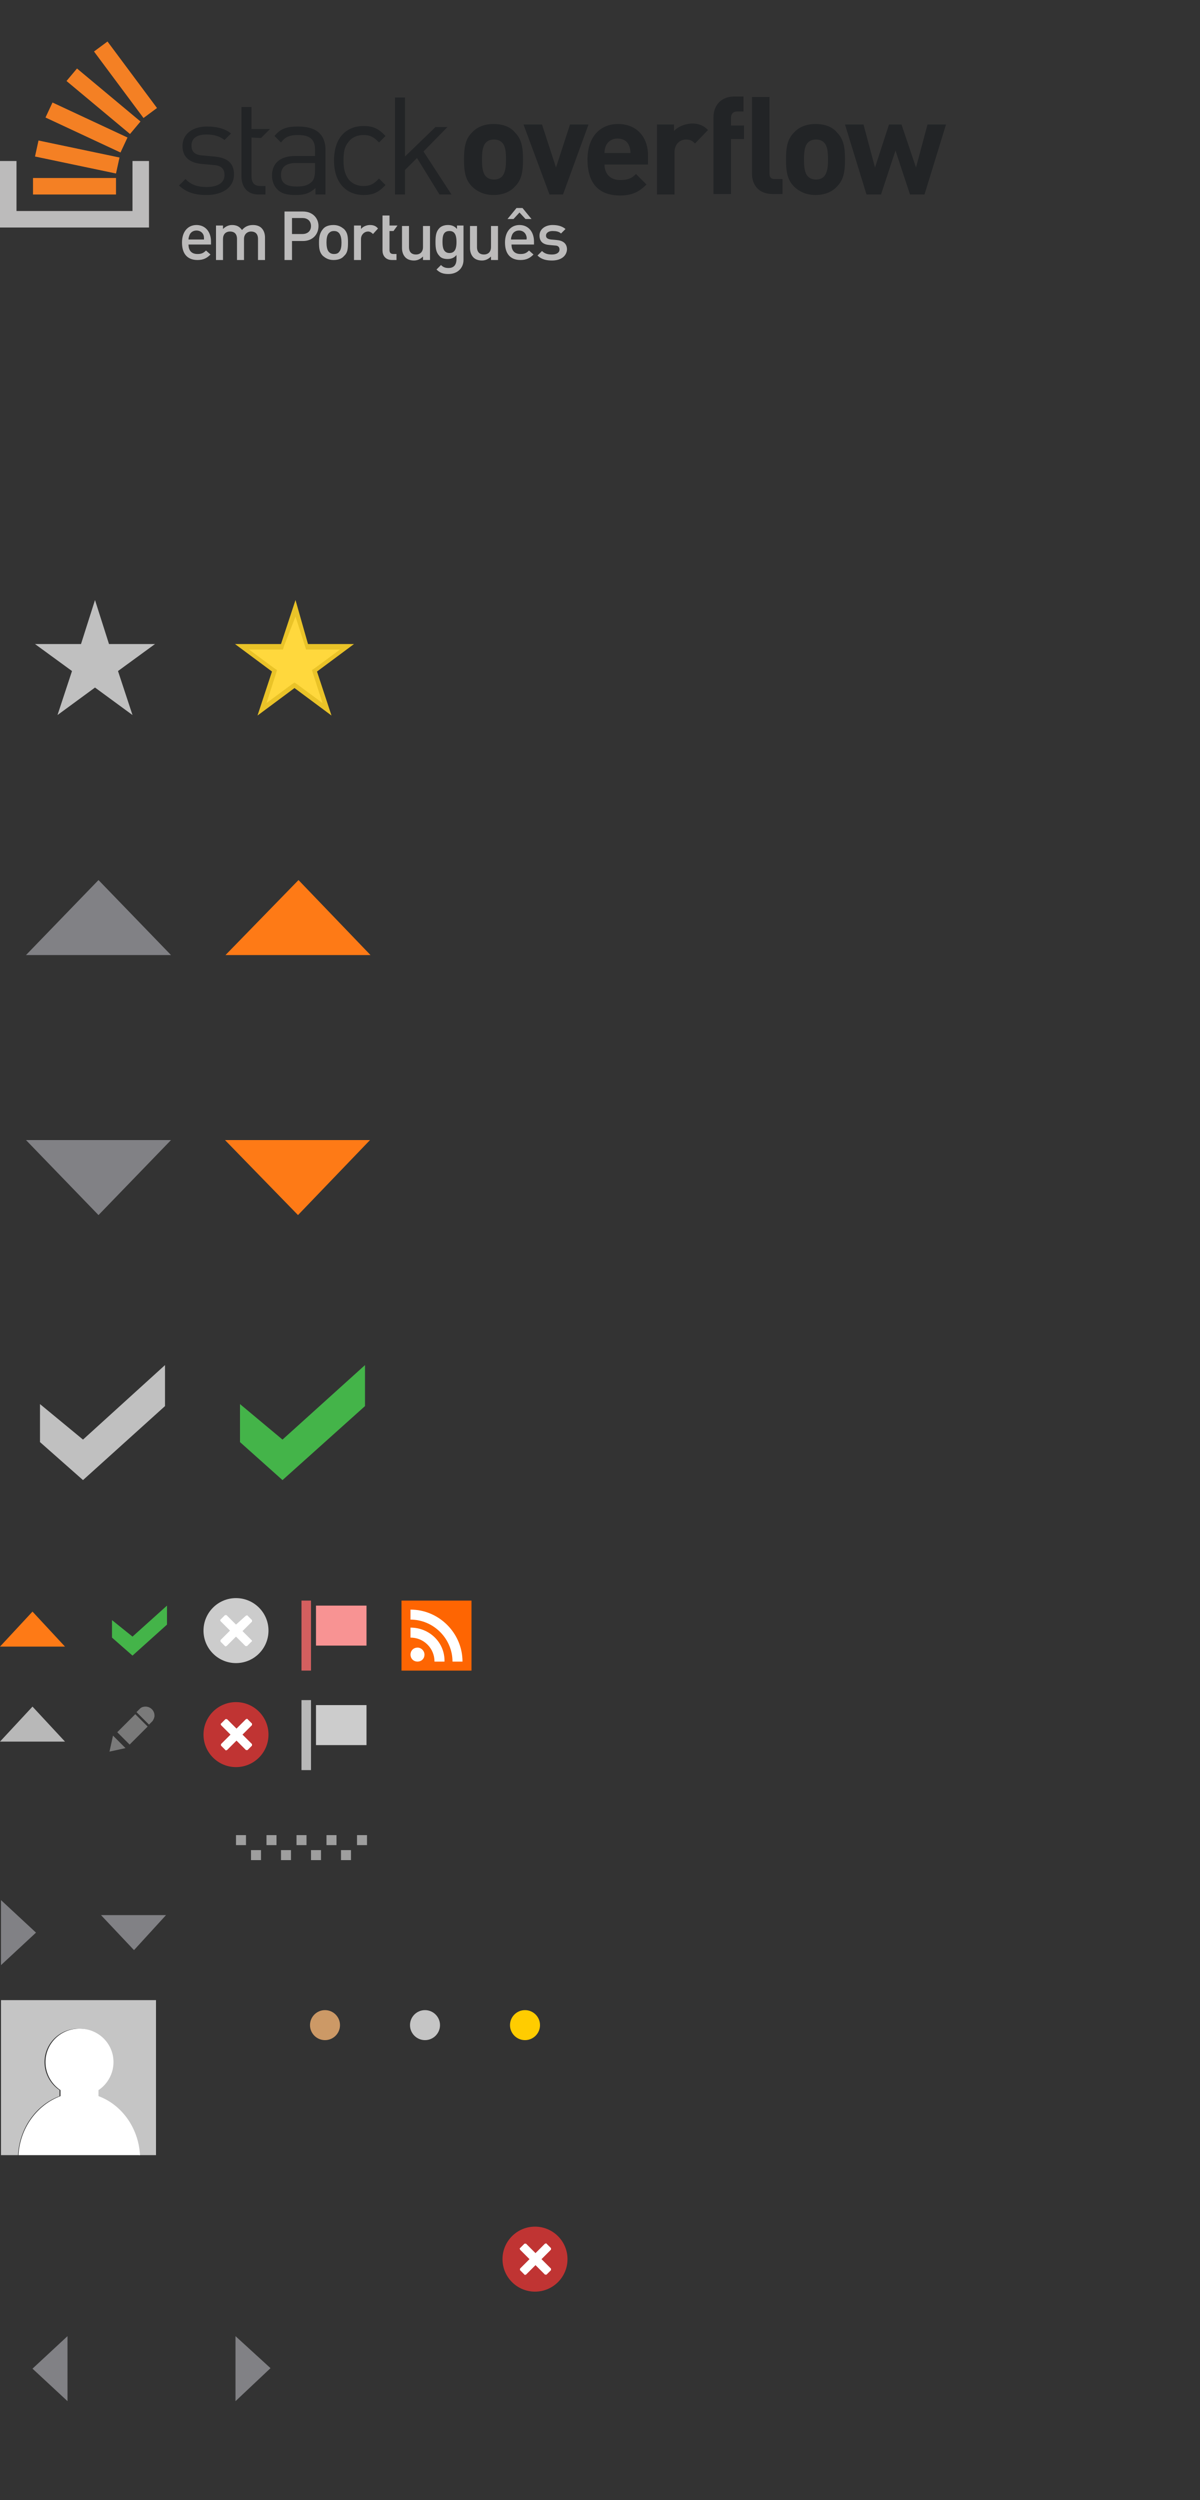 <?xml version="1.0" encoding="UTF-8"?>
<!-- Generator: Adobe Illustrator 18.1.0, SVG Export Plug-In . SVG Version: 6.00 Build 0)  -->
<svg version="1.1" id="Layer_1" xmlns="http://www.w3.org/2000/svg" xmlns:xlink="http://www.w3.org/1999/xlink" x="0px" y="0px" width="240px" height="500px" viewBox="-135 14 240 500" enable-background="new -135 14 240 500" xml:space="preserve">
<rect x="-135" y="14" width="240" height="500" fill="#333333" stroke="none"/>
<g id="Layer_2_1_">
</g>
<g>
	<g>
		<polygon fill="#44B449" points="-87,294.8 -87,302.4 -78.5,310 -62,295.2 -62,287 -78.5,301.9   "/>
	</g>
	<g>
		<polygon fill="#44B449" points="-112.6,338 -112.6,341.5 -108.5,345.1 -101.6,338.9 -101.6,335.1 -108.5,341.3   "/>
	</g>
	<g>
		<polygon fill="#C0C0C0" points="-127,294.8 -127,302.4 -118.4,310 -102,295.2 -102,287 -118.4,301.9   "/>
	</g>
	<polygon fill="#FE7A16" points="-89.9,205 -60.9,205 -75.3,190  "/>
	<polygon fill="#818185" points="-129.8,205 -100.8,205 -115.3,190  "/>
	<polygon fill="#FE7A16" points="-75.4,257 -61,242 -90,242  "/>
	<polygon fill="#FE7A16" points="-128.5,336.3 -135,343.3 -122,343.3  "/>
	<polygon fill="#818185" points="-127.8,400.5 -134.8,394 -134.8,407  "/>
	<polygon fill="#818185" points="-80.9,487.6 -87.9,481.2 -87.9,494.2  "/>
	<polygon fill="#818185" points="-128.5,487.7 -121.5,494.2 -121.5,481.2  "/>
	<polygon fill="#818185" points="-108.2,404 -101.8,397 -114.8,397  "/>
	<polygon fill="#B8B8B8" points="-128.5,355.3 -135,362.3 -122,362.3  "/>
	<polygon fill="#818185" points="-115.3,257 -100.8,242 -129.8,242  "/>
	<g>
		<polygon fill="#FFD83D" points="-75.9,151 -82.4,155.8 -80,148 -86.4,143.4 -78.4,143.4 -75.9,135.6 -73.4,143.4 -65.4,143.4     -71.8,148 -69.4,155.8   "/>
		<path fill="#EAC328" d="M-75.9,137.3l1.9,5.9l0.2,0.7h0.7h6.1l-5,3.7l-0.6,0.4l0.2,0.7l1.9,5.9l-5-3.7l-0.6-0.4l-0.6,0.4l-5,3.7    l1.9-5.9l0.2-0.7l-0.6-0.4l-5-3.7h6.1h0.7l0.2-0.7L-75.9,137.3 M-75.9,134l-2.9,8.8H-88l7.4,5.5l-2.9,8.8l7.4-5.5l7.4,5.5    l-2.9-8.8l7.4-5.5h-9.2L-75.9,134L-75.9,134z"/>
	</g>
	<g>
		<polygon fill="#C0C0C0" points="-116,134 -113.2,142.8 -104,142.8 -111.4,148.2 -108.5,157 -116,151.5 -123.5,157 -120.6,148.2     -128,142.8 -118.8,142.8   "/>
	</g>
	<circle fill="#CC9966" cx="-70" cy="419" r="3"/>
	<circle fill="#C5C5C5" cx="-50" cy="419" r="3"/>
	<circle fill="#FFCC00" cx="-30" cy="419" r="3"/>
	<rect x="-87.8" y="381" fill="#9E9E9E" width="2" height="2"/>
	<rect x="-84.8" y="384" fill="#9E9E9E" width="2" height="2"/>
	<rect x="-78.8" y="384" fill="#9E9E9E" width="2" height="2"/>
	<rect x="-72.8" y="384" fill="#9E9E9E" width="2" height="2"/>
	<rect x="-66.8" y="384" fill="#9E9E9E" width="2" height="2"/>
	<rect x="-81.7" y="381" fill="#9E9E9E" width="2" height="2"/>
	<rect x="-75.7" y="381" fill="#9E9E9E" width="2" height="2"/>
	<rect x="-69.7" y="381" fill="#9E9E9E" width="2" height="2"/>
	<rect x="-63.6" y="381" fill="#9E9E9E" width="2" height="2"/>
	<g>
		<path fill="#C5C5C5" d="M-134.8,414v31h3.4c0.3-5.5,3.7-10.1,8.3-11.8V432c-1.8-1.2-3-3.3-3-5.6c0-3.7,3-6.7,6.8-6.7    s6.8,3,6.8,6.7c0,2.3-1.2,4.4-3,5.6v1.2c4.6,1.7,8,6.3,8.3,11.8h3.4v-31H-134.8z"/>
		<path fill="#FFFFFF" d="M-131.3,445h24.3c-0.3-5.5-3.7-10.1-8.3-11.8V432c1.8-1.2,3-3.3,3-5.6c0-3.7-3-6.7-6.8-6.7s-6.8,3-6.8,6.7    c0,2.3,1.2,4.4,3,5.6v1.2C-127.5,434.9-131,439.5-131.3,445z"/>
	</g>
	<g>
		<rect x="-74.7" y="354" fill="#B8B8B8" width="1.9" height="14"/>
		<rect x="-71.8" y="355" fill="#CCCCCC" width="10.1" height="8"/>
	</g>
	<g>
		<rect x="-74.7" y="334.1" fill="#D35F5F" width="1.9" height="14"/>
		<rect x="-71.8" y="335.1" fill="#F89393" width="10.1" height="8"/>
	</g>
	<g>
		<rect x="-54.7" y="334.1" fill="#FE6502" width="14" height="14"/>
		<path fill="#FFFFFF" d="M-51.5,343.5c-0.8,0-1.4,0.6-1.4,1.4s0.6,1.4,1.4,1.4s1.4-0.6,1.4-1.4C-50.1,344.2-50.7,343.5-51.5,343.5z     M-52.9,339.5v2c1.3,0,2.5,0.5,3.4,1.4s1.4,2.1,1.4,3.4h2C-46,342.5-49.1,339.5-52.9,339.5z M-52.9,335.9v2c4.6,0,8.4,3.8,8.4,8.4    h2C-42.5,340.6-47.2,335.9-52.9,335.9z"/>
	</g>
	<g>
		<polygon fill="#7A7A7A" points="-112.4,361.1 -113.1,364.3 -109.9,363.6   "/>
		
			<rect x="-110.3" y="357.3" transform="matrix(0.707 0.707 -0.707 0.707 222.649 182.185)" fill="#7A7A7A" width="3.5" height="5.1"/>
		<path fill="#7A7A7A" d="M-105.9,355.3c-0.4,0-0.8,0.1-1.1,0.4l-0.7,0.7l2.5,2.5l0.7-0.7c0.2-0.3,0.4-0.7,0.4-1.1    C-104.1,356.1-104.9,355.3-105.9,355.3z"/>
	</g>
	<g>
		<circle fill="#C03433" cx="-28" cy="465.8" r="6.5"/>
		<path fill="#FFFFFF" d="M-24.8,467.7L-24.8,467.7l-1.9-1.9l1.9-1.9l0,0c0,0,0,0,0-0.1s0-0.2,0-0.2l-0.9-0.9    c-0.1-0.1-0.1-0.1-0.2,0H-26l0,0l-1.9,1.9l-1.9-1.9l0,0c0,0,0,0-0.1,0s-0.2,0-0.2,0l-0.9,0.9c-0.1,0.1-0.1,0.1,0,0.2v0.1l0,0    l1.9,1.9l-1.9,1.9l0,0c0,0,0,0,0,0.1s0,0.2,0,0.2l0.9,0.9c0.1,0.1,0.1,0.1,0.2,0h0.1l0,0l1.9-1.9l1.9,1.9l0,0c0,0,0,0,0.1,0    s0.2,0,0.2,0l0.9-0.9C-24.8,468-24.8,467.9-24.8,467.7C-24.8,467.8-24.8,467.8-24.8,467.7z"/>
	</g>
	<g>
		<circle fill="#C03433" cx="-87.8" cy="360.9" r="6.5"/>
		<path fill="#FFFFFF" d="M-84.6,362.8L-84.6,362.8l-1.9-1.9l1.9-1.9l0,0c0,0,0,0,0-0.1s0-0.2,0-0.2l-0.9-0.9    c-0.1-0.1-0.1-0.1-0.2,0h-0.1l0,0l-1.9,1.9l-1.9-1.9l0,0c0,0,0,0-0.1,0s-0.2,0-0.2,0l-0.9,0.9c-0.1,0.1-0.1,0.1,0,0.2v0.1l0,0    l1.9,1.9l-1.9,1.9l0,0c0,0,0,0,0,0.1s0,0.2,0,0.2l0.9,0.9c0.1,0.1,0.1,0.1,0.2,0h0.1l0,0l1.9-1.9l1.9,1.9l0,0c0,0,0,0,0.1,0    s0.2,0,0.2,0l0.9-0.9C-84.6,363-84.6,362.9-84.6,362.8C-84.6,362.9-84.6,362.8-84.6,362.8z"/>
	</g>
	<g>
		<circle fill="#CCCCCC" cx="-87.8" cy="340.1" r="6.5"/>
		<path fill="#FFFFFF" d="M-84.6,342.1L-84.6,342.1l-1.9-1.9l1.9-1.9l0,0c0,0,0,0,0-0.1s0-0.2,0-0.2l-0.9-0.9    c-0.1-0.1-0.1-0.1-0.2,0h-0.1l0,0l-2,1.8l-1.9-1.9l0,0c0,0,0,0-0.1,0s-0.2,0-0.2,0l-0.9,0.9c-0.1,0.1-0.1,0.1,0,0.2v0.1l0,0    l1.9,1.9l-1.9,1.9l0,0c0,0,0,0,0,0.1s0,0.2,0,0.2l0.9,0.9c0.1,0.1,0.1,0.1,0.2,0h0.1l0,0l1.9-1.9l1.9,1.9l0,0c0,0,0,0,0.1,0    s0.2,0,0.2,0l0.9-0.9C-84.6,342.3-84.6,342.2-84.6,342.1L-84.6,342.1z"/>
	</g>
	<g>
		<g>
			<path fill="#BCBBBB" d="M-97.3,62.9c0,1.2,0.6,1.9,1.8,1.9c0.8,0,1.2-0.2,1.7-0.7l0.9,0.8c-0.7,0.7-1.4,1.1-2.6,1.1     c-1.7,0-3.1-0.9-3.1-3.5c0-2.2,1.2-3.5,2.9-3.5c1.8,0,2.9,1.4,2.9,3.3v0.6C-92.8,62.9-97.3,62.9-97.3,62.9z M-94.3,61     c-0.2-0.5-0.7-0.9-1.4-0.9c-0.7,0-1.2,0.4-1.4,0.9c-0.1,0.3-0.2,0.5-0.2,0.9h3.1C-94.2,61.5-94.2,61.3-94.3,61z"/>
			<path fill="#BCBBBB" d="M-83.4,66v-4.2c0-1.1-0.6-1.5-1.4-1.5c-0.7,0-1.4,0.5-1.4,1.5V66h-1.4v-4.2c0-1.1-0.6-1.5-1.4-1.5     s-1.4,0.5-1.4,1.5V66h-1.4v-6.9h1.4v0.7c0.5-0.5,1.1-0.8,1.8-0.8c0.9,0,1.5,0.3,2,1c0.6-0.7,1.3-1,2.2-1c0.7,0,1.3,0.2,1.7,0.6     c0.5,0.5,0.7,1.2,0.7,1.9V66H-83.4z"/>
			<path fill="#BCBBBB" d="M-74.4,62.2h-2.2V66h-1.5v-9.7h3.7c1.9,0,3.1,1.3,3.1,2.9C-71.3,60.9-72.5,62.2-74.4,62.2z M-74.5,57.6     h-2.1v3.2h2.1c1,0,1.7-0.6,1.7-1.6S-73.5,57.6-74.5,57.6z"/>
			<path fill="#BCBBBB" d="M-66.2,65.2c-0.4,0.5-1.1,0.8-2.1,0.8s-1.6-0.4-2.1-0.8c-0.7-0.7-0.8-1.5-0.8-2.7c0-1.2,0.2-2,0.8-2.7     c0.4-0.5,1.1-0.8,2.1-0.8s1.6,0.4,2.1,0.8c0.7,0.7,0.8,1.5,0.8,2.7C-65.4,63.8-65.5,64.6-66.2,65.2z M-67.2,60.6     c-0.3-0.3-0.6-0.4-1-0.4s-0.7,0.1-1,0.4c-0.4,0.4-0.5,1.1-0.5,1.9c0,0.7,0.1,1.5,0.5,1.9c0.3,0.3,0.6,0.4,1,0.4s0.8-0.1,1-0.4     c0.4-0.4,0.5-1.1,0.5-1.9C-66.7,61.8-66.8,61.1-67.2,60.6z"/>
			<path fill="#BCBBBB" d="M-60.4,60.8c-0.3-0.3-0.6-0.5-1-0.5c-0.7,0-1.4,0.6-1.4,1.5V66h-1.4v-6.9h1.4v0.7     c0.4-0.5,1.1-0.8,1.8-0.8s1.2,0.2,1.6,0.7L-60.4,60.8z"/>
			<path fill="#BCBBBB" d="M-56.6,66c-1.3,0-1.9-0.9-1.9-1.9v-3.8v-1.1v-2.1h1.4v2h1.6l-0.8,1.1h-0.8V64c0,0.5,0.2,0.8,0.8,0.8h0.6     V66H-56.6z"/>
			<path fill="#BCBBBB" d="M-50.4,66v-0.7c-0.5,0.5-1.1,0.8-1.8,0.8s-1.3-0.2-1.7-0.6c-0.5-0.5-0.7-1.2-0.7-1.9v-4.4h1.4v4.2     c0,1.1,0.6,1.5,1.4,1.5s1.4-0.5,1.4-1.5v-4.2h1.4V66H-50.4z"/>
			<path fill="#BCBBBB" d="M-45.3,68.8c-1,0-1.7-0.2-2.4-0.9l0.9-0.9c0.4,0.4,0.8,0.6,1.5,0.6c1.2,0,1.6-0.8,1.6-1.8V65     c-0.5,0.6-1.1,0.8-1.8,0.8s-1.3-0.2-1.6-0.6c-0.7-0.7-0.8-1.6-0.8-2.8c0-1.2,0.1-2.1,0.8-2.8c0.4-0.4,1-0.6,1.7-0.6     s1.3,0.2,1.8,0.8v-0.7h1.3v6.9C-42.3,67.6-43.5,68.8-45.3,68.8z M-45.1,60.2c-1.3,0-1.4,1.1-1.4,2.2s0.2,2.2,1.4,2.2     s1.4-1.1,1.4-2.2C-43.7,61.3-43.9,60.2-45.1,60.2z"/>
			<path fill="#BCBBBB" d="M-36.8,66v-0.7c-0.5,0.5-1.1,0.8-1.8,0.8s-1.3-0.2-1.7-0.6c-0.5-0.5-0.7-1.2-0.7-1.9v-4.4h1.4v4.2     c0,1.1,0.6,1.5,1.4,1.5c0.8,0,1.4-0.5,1.4-1.5v-4.2h1.4V66H-36.8z"/>
			<path fill="#BCBBBB" d="M-32.7,62.9c0,1.2,0.6,1.9,1.8,1.9c0.8,0,1.2-0.2,1.7-0.7l0.9,0.8c-0.7,0.7-1.4,1.1-2.6,1.1     c-1.7,0-3.1-0.9-3.1-3.5c0-2.2,1.2-3.5,2.9-3.5c1.8,0,2.9,1.4,2.9,3.3v0.6C-28.2,62.9-32.7,62.9-32.7,62.9z M-29.9,57.8l-1.2-1.3     l-1.2,1.3h-1.2l1.8-2.2h1.2l1.8,2.2H-29.9z M-29.8,61c-0.2-0.5-0.7-0.9-1.4-0.9c-0.7,0-1.2,0.4-1.4,0.9c-0.1,0.3-0.2,0.5-0.2,0.9     h3.1C-29.6,61.5-29.7,61.3-29.8,61z"/>
			<path fill="#BCBBBB" d="M-24.6,66.1c-1.1,0-2.1-0.2-2.9-1l0.9-0.9c0.6,0.6,1.3,0.7,2,0.7c0.8,0,1.5-0.3,1.5-1     c0-0.5-0.3-0.8-0.9-0.8l-1.1-0.1c-1.3-0.1-2-0.7-2-1.9c0-1.3,1.2-2.1,2.6-2.1c1,0,1.9,0.2,2.6,0.8l-0.9,0.9     c-0.4-0.4-1-0.5-1.7-0.5c-0.8,0-1.3,0.4-1.3,0.9c0,0.4,0.2,0.7,1,0.8l1.1,0.1c1.3,0.1,2.1,0.7,2.1,1.9     C-21.7,65.3-22.9,66.1-24.6,66.1z"/>
		</g>
		<path fill="#222426" d="M-92.2,45.3l-2.2-0.2c-1.7-0.1-2.3-0.8-2.3-2c0-1.4,1-2.2,3-2.2c1.4,0,2.6,0.3,3.6,1.1l1.3-1.3    c-1.2-1-2.9-1.4-4.8-1.4c-2.9,0-4.9,1.5-4.9,3.9c0,2.2,1.4,3.4,4,3.6l2.2,0.2c1.6,0.1,2.2,0.8,2.2,2c0,1.6-1.4,2.4-3.6,2.4    c-1.7,0-3.1-0.4-4.2-1.6l-1.3,1.3c1.5,1.4,3.2,1.9,5.5,1.9c3.2,0,5.5-1.5,5.5-4.1C-88.2,46.4-89.8,45.5-92.2,45.3z M-75.4,39.3    c-2.2,0-3.5,0.4-4.7,1.9l1.3,1.3c0.8-1.1,1.7-1.5,3.4-1.5c2.5,0,3.4,1,3.4,2.9v1.3h-4c-3,0-4.6,1.5-4.6,3.9c0,1.1,0.4,2.1,1,2.7    c0.8,0.9,1.9,1.2,3.8,1.2c1.8,0,2.8-0.4,3.9-1.4v1.3h2v-9.1C-70,40.8-71.8,39.3-75.4,39.3z M-72,48.1c0,1.1-0.2,1.9-0.7,2.3    c-0.8,0.8-1.9,0.9-3,0.9c-2.1,0-3.1-0.7-3.1-2.3s1-2.4,3-2.4h3.8C-72,46.6-72,48.1-72,48.1z M-62.3,41c1.3,0,2.1,0.4,3.1,1.5    l1.3-1.3c-1.4-1.5-2.5-2-4.4-2c-3.4,0-5.9,2.3-5.9,6.9c0,4.6,2.6,6.9,5.9,6.9c1.9,0,3-0.5,4.4-2l-1.3-1.3c-1,1.1-1.8,1.5-3.1,1.5    s-2.4-0.5-3.1-1.5c-0.6-0.9-0.9-1.9-0.9-3.6s0.2-2.7,0.9-3.6C-64.7,41.5-63.6,41-62.3,41z M-45.5,39.4h-2.4l-6.1,5.9V33.5h-2v19.4    h2v-4.9l2.4-2.4l4.5,7.3h2.4l-5.6-8.6L-45.5,39.4z M-36.3,38.8c-2.1,0-3.5,0.8-4.3,1.7c-1.3,1.3-1.6,2.9-1.6,5.4s0.3,4.1,1.6,5.4    c0.9,0.9,2.3,1.7,4.3,1.7c2.1,0,3.5-0.8,4.3-1.7c1.3-1.3,1.6-2.9,1.6-5.4s-0.3-4.1-1.6-5.4C-32.8,39.5-34.2,38.8-36.3,38.8z     M-34.6,49.3c-0.4,0.4-0.9,0.6-1.6,0.6s-1.2-0.2-1.6-0.6c-0.7-0.7-0.8-2-0.8-3.4s0.1-2.7,0.8-3.4c0.4-0.4,0.9-0.6,1.6-0.6    s1.2,0.2,1.6,0.6c0.7,0.7,0.8,1.9,0.8,3.4C-33.8,47.3-33.9,48.5-34.6,49.3z M-21,38.9l-2.8,8.6l-2.8-8.6h-3.7l5.2,14h2.7l5.1-14    H-21z M-11.4,38.8c-3.6,0-6.1,2.6-6.1,7.1c0,5.7,3.2,7.2,6.5,7.2c2.5,0,3.9-0.8,5.3-2.2l-2.1-2.1C-8.7,49.7-9.4,50-11,50    c-2,0-3.1-1.3-3.1-3.1h8.7v-1.6C-5.3,41.6-7.5,38.8-11.4,38.8z M-14.1,44.6c0-0.6,0.1-1,0.3-1.5c0.4-0.8,1.2-1.4,2.3-1.4    c1.2,0,2,0.6,2.3,1.4c0.2,0.5,0.3,0.9,0.3,1.5H-14.1z M-0.2,40.2v-1.3h-3.4v14h3.5v-8.4c0-1.8,1.2-2.6,2.3-2.6    c0.9,0,1.3,0.3,1.8,0.8L6.6,40c-1-1-1.9-1.3-3.3-1.3C1.8,38.8,0.5,39.4-0.2,40.2z M7.7,37.4v15.4h3.5v-11h2.6v-2.7h-2.6v-1.5    c0-0.8,0.4-1.3,1.2-1.3h1.3v-3h-2C8.9,33.4,7.7,35.4,7.7,37.4z M28.1,38.8c-2.1,0-3.5,0.8-4.3,1.7c-1.3,1.3-1.6,2.9-1.6,5.4    s0.3,4.1,1.6,5.4c0.9,0.9,2.3,1.7,4.3,1.7c2.1,0,3.5-0.8,4.3-1.7c1.3-1.3,1.6-2.9,1.6-5.4s-0.3-4.1-1.6-5.4    C31.6,39.5,30.2,38.8,28.1,38.8z M29.8,49.3c-0.4,0.4-0.9,0.6-1.6,0.6s-1.2-0.2-1.6-0.6c-0.7-0.7-0.8-2-0.8-3.4s0.1-2.7,0.8-3.4    c0.4-0.4,0.9-0.6,1.6-0.6s1.2,0.2,1.6,0.6c0.7,0.7,0.8,1.9,0.8,3.4C30.6,47.3,30.5,48.5,29.8,49.3z M50.5,38.9l-2.3,8.6l-2.9-8.6    h-2.5L40,47.5l-2.3-8.6H34l4.3,14h2.9l2.9-8.8l2.9,8.8h2.9l4.3-14H50.5z M18.9,48.8V33.4h-3.5v15.4c0,2,1.2,4,4.1,4h2v-3h-1.3    C19.3,49.9,18.9,49.5,18.9,48.8z M-82.8,41.6l1.8-1.8h-3.7v-4.4h-2v13.9c0,2,1.1,3.6,3.4,3.6h1.4v-1.7h-1c-1.3,0-1.8-0.7-1.8-2    v-7.7L-82.8,41.6L-82.8,41.6z"/>
		<polygon fill="#BCBBBB" points="-108.5,56.2 -108.5,46.2 -105.2,46.2 -105.2,59.5 -135,59.5 -135,46.2 -131.7,46.2 -131.7,56.2       "/>
		<path fill="#F48024" d="M-128,45.3l16.2,3.4l0.7-3.2l-16.2-3.4L-128,45.3z M-125.9,37.5l15,7l1.4-3l-15-7L-125.9,37.5z     M-121.7,30.2l12.7,10.6l2.1-2.5l-12.7-10.6L-121.7,30.2z M-113.5,22.3l-2.7,2l9.9,13.3l2.7-2L-113.5,22.3z M-128.4,52.9h16.6    v-3.3h-16.6V52.9z"/>
	</g>
</g>
<g id="Layer_2_2_">
</g>
</svg>